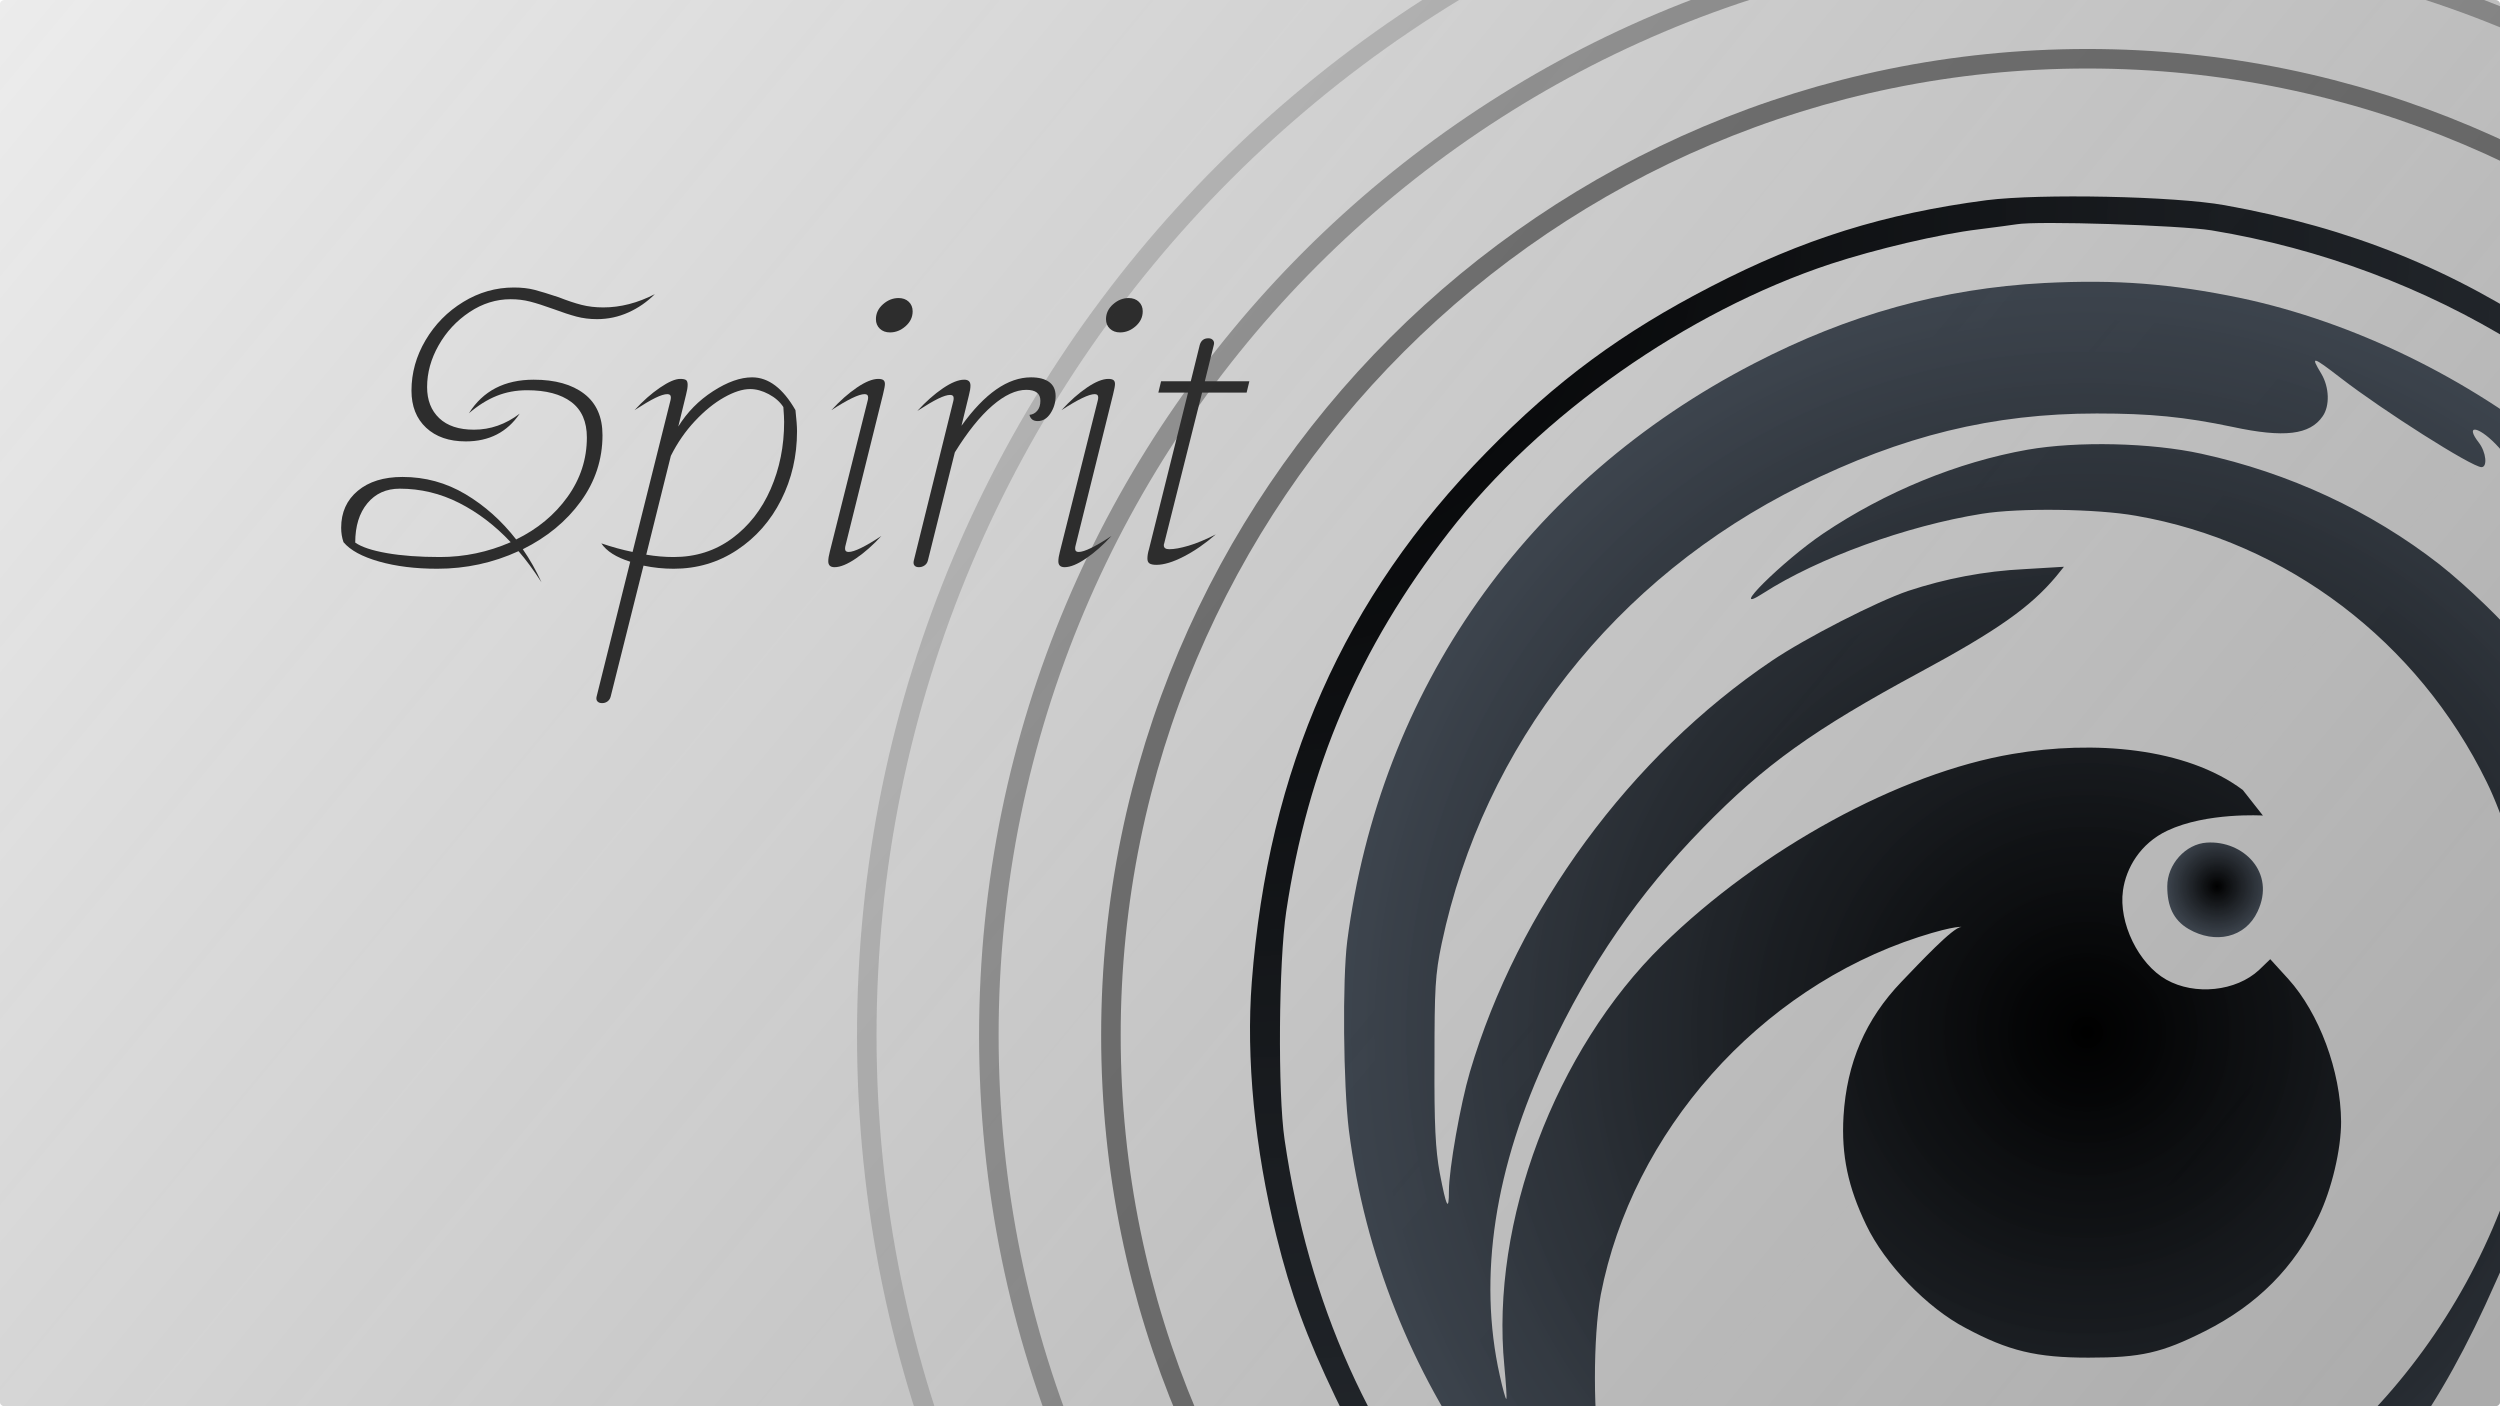 <?xml version="1.0" encoding="UTF-8" standalone="no"?>
<!DOCTYPE svg PUBLIC "-//W3C//DTD SVG 1.1//EN" "http://www.w3.org/Graphics/SVG/1.1/DTD/svg11.dtd">
<!-- Created with Vectornator (http://vectornator.io/) -->
<svg height="576.0pt" stroke-miterlimit="10" style="fill-rule:nonzero;clip-rule:evenodd;stroke-linecap:round;stroke-linejoin:round;" version="1.1" viewBox="0 0 1024 576" width="1024.0pt" xml:space="preserve" xmlns="http://www.w3.org/2000/svg" xmlns:xlink="http://www.w3.org/1999/xlink">
<defs>
<linearGradient gradientTransform="matrix(0.777 0 0 0.639 92.707 109.282)" gradientUnits="userSpaceOnUse" id="LinearGradient" x1="-120.153" x2="1180.01" y1="-171.08" y2="715.869">
<stop offset="0" stop-color="#ececec"/>
<stop offset="1" stop-color="#a3a3a3" stop-opacity="0.908"/>
</linearGradient>
<filter color-interpolation-filters="sRGB" filterUnits="userSpaceOnUse" height="245.24" id="Filter" width="447" x="102.24" y="90.26">
<feDropShadow dx="6.12323e-16" dy="10" flood-color="#000000" flood-opacity="0.5" in="SourceGraphic" result="Shadow" stdDeviation="15"/>
</filter>
<filter color-interpolation-filters="sRGB" filterUnits="userSpaceOnUse" height="773.121" id="Filter_2" width="771.965" x="469.049" y="56.592">
<feDropShadow dx="1.16889e-15" dy="19.089" flood-color="#000000" flood-opacity="0.5" in="SourceGraphic" result="Shadow" stdDeviation="17.18"/>
</filter>
<radialGradient cx="75.462" cy="76.106" gradientTransform="matrix(1.909 0 0 1.909 366.92 -64.625)" gradientUnits="userSpaceOnUse" id="RadialGradient" r="509.316">
<stop offset="0" stop-color="#000000"/>
<stop offset="1" stop-color="#2f3741" stop-opacity="0.908"/>
</radialGradient>
<radialGradient cx="255.584" cy="255.368" gradientTransform="matrix(1.909 0 0 1.909 366.92 -64.625)" gradientUnits="userSpaceOnUse" id="RadialGradient_2" r="159.401">
<stop offset="0" stop-color="#000000"/>
<stop offset="1" stop-color="#2f3741" stop-opacity="0.908"/>
</radialGradient>
<radialGradient cx="283.483" cy="224.052" gradientTransform="matrix(1.909 0 0 1.909 366.92 -64.625)" gradientUnits="userSpaceOnUse" id="RadialGradient_3" r="10.667">
<stop offset="0" stop-color="#000000"/>
<stop offset="1" stop-color="#2f3741" stop-opacity="0.908"/>
</radialGradient>
<filter color-interpolation-filters="sRGB" filterUnits="userSpaceOnUse" height="1058" id="Filter_3" width="1058" x="326.032" y="-94.936">
<feDropShadow dx="6.12323e-16" dy="10" flood-color="#000000" flood-opacity="0.5" in="SourceGraphic" result="Shadow" stdDeviation="10"/>
</filter>
<filter color-interpolation-filters="sRGB" filterUnits="userSpaceOnUse" height="958" id="Filter_4" width="958" x="376.032" y="-44.937">
<feDropShadow dx="6.12323e-16" dy="10" flood-color="#000000" flood-opacity="0.5" in="SourceGraphic" result="Shadow" stdDeviation="10"/>
</filter>
<filter color-interpolation-filters="sRGB" filterUnits="userSpaceOnUse" height="858" id="Filter_5" width="858" x="426.032" y="5.064">
<feDropShadow dx="6.12323e-16" dy="10" flood-color="#000000" flood-opacity="0.5" in="SourceGraphic" result="Shadow" stdDeviation="10"/>
</filter>
</defs>
<clipPath id="ArtboardFrame">
<rect height="576" width="1024" x="0" y="0"/>
</clipPath>
<g clip-path="url(#ArtboardFrame)" id="图层-1">
<path d="M0 1.604C0 0.718 0.873-2.24216e-14 1.951-2.24216e-14L1022.05-2.24216e-14C1023.13-2.24216e-14 1024 0.718 1024 1.604L1024 574.396C1024 575.282 1023.13 576 1022.05 576L1.951 576C0.873 576 0 575.282 0 574.396L0 1.604Z" fill="url(#LinearGradient)" fill-rule="nonzero" opacity="1" stroke="none"/>
</g>
<g clip-path="url(#ArtboardFrame)" id="图层-2">
<g fill="#2d2d2d" filter="url(#Filter)" stroke="none">
<path d="M190.78 180.8C183.953 180.8 178.54 178.933 174.54 175.2C170.54 171.467 168.54 166.4 168.54 160C168.54 152.747 170.46 145.867 174.3 139.36C178.14 132.853 183.287 127.627 189.74 123.68C196.193 119.733 203.1 117.76 210.46 117.76C213.66 117.76 216.487 118.08 218.94 118.72C221.393 119.36 224.7 120.373 228.86 121.76C232.38 123.147 235.5 124.187 238.22 124.88C240.94 125.573 243.9 125.92 247.1 125.92C254.14 125.92 261.18 124.107 268.22 120.48C265.02 123.68 261.393 126.187 257.34 128C253.287 129.813 249.02 130.72 244.54 130.72C241.553 130.72 238.753 130.373 236.14 129.68C233.527 128.987 230.353 127.947 226.62 126.56C222.78 125.173 219.607 124.16 217.1 123.52C214.593 122.88 211.953 122.56 209.18 122.56C203.207 122.56 197.58 124.32 192.3 127.84C187.02 131.36 182.807 135.893 179.66 141.44C176.513 146.987 174.94 152.693 174.94 158.56C174.94 163.893 176.593 168.133 179.9 171.28C183.207 174.427 187.953 176 194.14 176C200.86 176 207.1 173.813 212.86 169.44C207.74 177.013 200.38 180.8 190.78 180.8ZM218.62 155.52C227.367 155.52 234.247 157.44 239.26 161.28C244.273 165.12 246.78 170.773 246.78 178.24C246.78 188.16 243.82 197.2 237.9 205.36C231.98 213.52 224.06 220.053 214.14 224.96C217.02 229.12 219.58 233.653 221.82 238.56C218.513 233.44 215.367 229.173 212.38 225.76C201.927 230.56 190.833 232.96 179.1 232.96C170.14 232.96 162.193 231.973 155.26 230C148.327 228.027 143.473 225.387 140.7 222.08C140.06 220.267 139.74 218.293 139.74 216.16C139.74 209.867 142.007 204.827 146.54 201.04C151.073 197.253 157.18 195.36 164.86 195.36C174.14 195.36 182.727 197.707 190.62 202.4C198.513 207.093 205.447 213.28 211.42 220.96C220.167 216.693 227.18 210.88 232.46 203.52C237.74 196.16 240.38 188.053 240.38 179.2C240.38 172.693 238.247 167.84 233.98 164.64C229.713 161.44 223.687 159.84 215.9 159.84C211.42 159.84 207.26 160.613 203.42 162.16C199.58 163.707 195.793 166.08 192.06 169.28C197.82 160.107 206.673 155.52 218.62 155.52ZM180.22 228.16C190.247 228.16 199.9 226.133 209.18 222.08C202.78 215.253 195.74 209.893 188.06 206C180.38 202.107 172.273 200.16 163.74 200.16C158.193 200.16 153.767 202.16 150.46 206.16C147.153 210.16 145.5 215.52 145.5 222.24C148.06 224.053 152.38 225.493 158.46 226.56C164.54 227.627 171.793 228.16 180.22 228.16Z"/>
<path d="M325.82 168C326.247 171.84 326.46 174.72 326.46 176.64C326.46 186.773 324.3 196.133 319.98 204.72C315.66 213.307 309.633 220.16 301.9 225.28C294.167 230.4 285.5 232.96 275.9 232.96C271.74 232.96 267.633 232.533 263.58 231.68L250.14 285.28C249.927 286.133 249.5 286.8 248.86 287.28C248.22 287.76 247.473 288 246.62 288C245.767 288 245.127 287.76 244.7 287.28C244.273 286.8 244.167 286.133 244.38 285.28L258.14 230.08C252.38 228.267 248.433 225.76 246.3 222.56C250.673 224.053 254.94 225.227 259.1 226.08L274.62 164C274.727 163.68 274.78 163.253 274.78 162.72C274.78 161.867 274.3 161.44 273.34 161.44C272.167 161.44 270.54 161.947 268.46 162.96C266.38 163.973 263.527 165.653 259.9 168C263.313 164.267 266.78 161.2 270.3 158.8C273.82 156.4 276.593 155.2 278.62 155.2C279.793 155.2 280.593 155.36 281.02 155.68C281.447 156 281.66 156.64 281.66 157.6C281.66 158.667 281.447 160 281.02 161.6L277.82 174.72C281.447 168.853 286.193 164.027 292.06 160.24C297.927 156.453 303.26 154.56 308.06 154.56C314.78 154.56 320.7 159.04 325.82 168ZM275.9 228.16C284.967 228.16 292.94 225.627 299.82 220.56C306.7 215.493 311.98 208.747 315.66 200.32C319.34 191.893 321.18 182.72 321.18 172.8C321.18 171.52 321.073 169.493 320.86 166.72C319.473 164.587 317.473 162.827 314.86 161.44C312.247 160.053 309.713 159.36 307.26 159.36C304.167 159.36 300.593 160.507 296.54 162.8C292.487 165.093 288.513 168.32 284.62 172.48C280.727 176.64 277.447 181.387 274.78 186.72L264.7 227.2C268.54 227.84 272.273 228.16 275.9 228.16Z"/>
<path d="M364.54 136.16C362.833 136.16 361.447 135.653 360.38 134.64C359.313 133.627 358.78 132.32 358.78 130.72C358.78 128.373 359.74 126.347 361.66 124.64C363.58 122.933 365.713 122.08 368.06 122.08C369.767 122.08 371.153 122.587 372.22 123.6C373.287 124.613 373.82 125.92 373.82 127.52C373.82 129.867 372.86 131.893 370.94 133.6C369.02 135.307 366.887 136.16 364.54 136.16ZM341.82 232.32C340.113 232.32 339.26 231.52 339.26 229.92C339.26 228.853 339.473 227.52 339.9 225.92L355.42 164C355.527 163.68 355.58 163.253 355.58 162.72C355.58 161.867 355.1 161.44 354.14 161.44C351.793 161.44 347.26 163.627 340.54 168C344.06 164.16 347.553 161.067 351.02 158.72C354.487 156.373 357.393 155.2 359.74 155.2C360.7 155.2 361.393 155.36 361.82 155.68C362.247 156 362.46 156.533 362.46 157.28C362.46 158.027 362.193 159.467 361.66 161.6L346.3 223.52C346.193 223.84 346.14 224.267 346.14 224.8C346.14 225.653 346.62 226.08 347.58 226.08C349.927 226.08 354.407 223.893 361.02 219.52C357.607 223.253 354.14 226.32 350.62 228.72C347.1 231.12 344.167 232.32 341.82 232.32Z"/>
<path d="M376.38 232.32C375.527 232.32 374.913 232.08 374.54 231.6C374.167 231.12 374.087 230.453 374.3 229.6L390.46 164.32C390.567 164 390.62 163.573 390.62 163.04C390.62 162.187 390.14 161.76 389.18 161.76C388.007 161.76 386.38 162.267 384.3 163.28C382.22 164.293 379.367 165.973 375.74 168.32C379.26 164.48 382.753 161.387 386.22 159.04C389.687 156.693 392.593 155.52 394.94 155.52C396.647 155.52 397.5 156.32 397.5 157.92C397.5 158.987 397.287 160.32 396.86 161.92L393.82 174.4C403.313 161.173 412.807 154.56 422.3 154.56C425.5 154.56 427.98 155.2 429.74 156.48C431.5 157.76 432.38 159.68 432.38 162.24C432.38 164.8 431.687 167.147 430.3 169.28C428.913 171.413 427.153 172.48 425.02 172.48C423.207 172.48 422.087 171.627 421.66 169.92C422.94 169.813 424.007 169.253 424.86 168.24C425.713 167.227 426.14 165.867 426.14 164.16C426.14 161.173 424.22 159.68 420.38 159.68C416.113 159.68 411.473 161.84 406.46 166.16C401.447 170.48 396.327 176.853 391.1 185.28L380.06 229.6C379.847 230.453 379.393 231.12 378.7 231.6C378.007 232.08 377.233 232.32 376.38 232.32Z"/>
<path d="M458.78 136.16C457.073 136.16 455.687 135.653 454.62 134.64C453.553 133.627 453.02 132.32 453.02 130.72C453.02 128.373 453.98 126.347 455.9 124.64C457.82 122.933 459.953 122.08 462.3 122.08C464.007 122.08 465.393 122.587 466.46 123.6C467.527 124.613 468.06 125.92 468.06 127.52C468.06 129.867 467.1 131.893 465.18 133.6C463.26 135.307 461.127 136.16 458.78 136.16ZM436.06 232.32C434.353 232.32 433.5 231.52 433.5 229.92C433.5 228.853 433.713 227.52 434.14 225.92L449.66 164C449.767 163.68 449.82 163.253 449.82 162.72C449.82 161.867 449.34 161.44 448.38 161.44C446.033 161.44 441.5 163.627 434.78 168C438.3 164.16 441.793 161.067 445.26 158.72C448.727 156.373 451.633 155.2 453.98 155.2C454.94 155.2 455.633 155.36 456.06 155.68C456.487 156 456.7 156.533 456.7 157.28C456.7 158.027 456.433 159.467 455.9 161.6L440.54 223.52C440.433 223.84 440.38 224.267 440.38 224.8C440.38 225.653 440.86 226.08 441.82 226.08C444.167 226.08 448.647 223.893 455.26 219.52C451.847 223.253 448.38 226.32 444.86 228.72C441.34 231.12 438.407 232.32 436.06 232.32Z"/>
<path d="M476.86 222.56C476.753 222.773 476.7 223.04 476.7 223.36C476.7 224.427 477.447 224.96 478.94 224.96C480.967 224.96 483.607 224.48 486.86 223.52C490.113 222.56 493.82 221.013 497.98 218.88C493.713 222.613 489.367 225.627 484.94 227.92C480.513 230.213 476.753 231.36 473.66 231.36C472.38 231.36 471.447 231.173 470.86 230.8C470.273 230.427 469.98 229.76 469.98 228.8C469.98 227.627 470.193 226.347 470.62 224.96L486.62 160.8L474.46 160.8L475.58 156.16L487.74 156.16L491.42 141.28C491.953 139.467 493.127 138.56 494.94 138.56C495.793 138.56 496.433 138.827 496.86 139.36C497.287 139.893 497.393 140.533 497.18 141.28L493.5 156.16L511.74 156.16L510.62 160.8L492.38 160.8L476.86 222.56Z"/>
</g>
<g filter="url(#Filter_2)">
<path d="M813.816 81.988C771.764 87.483 738.444 97.924 700.96 117.295C664.416 136.117 637.411 156.037 608.928 185.162C550.485 244.649 519.45 314.851 512.732 402.226C510.314 433.137 513.941 470.643 522.809 506.225C528.72 530.129 535.035 547.302 547.126 572.58C573.325 627.396 612.959 673.556 664.013 709.138C706.468 738.813 749.999 756.398 801.053 764.503C823.758 768.075 875.349 768.762 898.458 765.877C967.65 757.085 1024.62 730.982 1080.37 682.761C1148.22 623.961 1190 539.746 1196.18 449.348C1198.03 419.785 1199.27 423.658 1196.18 395.907C1193.23 369.117 1191.75 360.599 1186.51 339.168C1180.33 314.164 1174.69 298.365 1162.33 272.812C1136.4 218.271 1097.17 172.935 1046.78 138.727C1004.46 110.151 963.082 93.391 911.222 84.049C890.531 80.339 835.716 79.24 813.816 81.988ZM905.848 94.352C995.595 109.19 1075.13 158.235 1125.11 229.537C1157.76 276.109 1178.18 330.787 1184.76 389.037C1187.05 409.92 1185.7 456.63 1182.08 478.473C1179.92 491.39 1177.14 503.963 1173.73 516.187C1155.25 582.494 1118.37 638.514 1063.58 683.173C1015.21 722.602 965.366 744.308 901.817 753.513C883.142 756.26 822.549 755.848 802.53 752.826C755.776 745.682 713.186 729.059 673.686 702.544C644.129 682.623 624.916 665.588 604.495 641.409C560.83 589.753 536.109 534.525 526.167 466.796C523.346 447.7 523.749 393.983 526.839 373.376C535.706 314.301 556.665 265.393 593.344 218.134C630.694 169.913 690.884 127.599 749.864 108.091C768.271 102.046 794.469 95.864 810.457 93.94C817.175 93.116 824.027 92.154 825.908 91.879C834.238 90.368 893.084 92.292 905.848 94.352Z" fill="url(#RadialGradient)" fill-rule="nonzero" opacity="1" stroke="none"/>
<path d="M837.328 115.921C795.678 118.12 757.119 128.835 718.426 148.893C625.319 196.977 565.264 282.291 551.829 385.465C549.813 401.539 550.216 444.265 552.5 462.949C565.533 564.887 629.35 653.636 723.128 700.346C765.852 721.777 803.068 730.158 854.794 730.295C883.411 730.432 897.921 728.921 922.642 723.563C966.306 714.084 1011.72 691.416 1048.53 661.054C1054.31 656.383 1065.73 645.53 1073.79 637.287C1130.08 579.724 1159.1 506.637 1159.1 423.246C1159.1 367.194 1145.67 315.95 1118.39 268.278C1101.46 238.604 1074.59 206.731 1048.93 185.849C1010.78 154.663 963.753 131.858 917.939 122.104C889.457 116.196 867.154 114.41 837.328 115.921ZM958.917 154.938C975.98 168.127 1012.52 191.344 1016.42 191.344C1018.97 191.344 1018.3 185.162 1015.34 181.315C1009.57 173.897 1014.81 174.309 1022.2 181.865C1029.45 189.284 1032.54 196.84 1033.48 209.341C1033.89 214.974 1035.23 230.223 1036.44 243.275C1037.65 256.326 1038.18 267.454 1037.65 267.866C1037.11 268.416 1034.83 266.355 1032.54 263.333C1026.09 255.09 1010.37 239.978 999.222 231.185C971.008 209.204 937.555 193.68 901.683 185.849C880.992 181.315 851.032 180.628 830.476 184.2C801.859 189.284 772.301 201.373 746.774 218.546C730.114 229.811 706.871 252.892 722.188 243C744.625 228.575 780.9 215.386 811.801 210.44C827.117 207.968 858.824 208.38 874.946 211.265C936.614 221.981 990.355 262.646 1018.57 320.346C1025.15 333.672 1033.48 359.363 1036.17 374.75C1043.02 413.766 1038.45 459.102 1024.08 495.646C991.43 578.625 917.939 638.936 841.358 645.393C822.28 647.041 790.976 641.409 776.063 633.715C768.808 629.869 769.48 632.067 777.272 637.425C799.44 652.811 828.729 662.153 864.601 665.588C896.712 668.473 909.744 664.077 938.092 640.722C975.576 609.948 999.222 577.389 1022.2 525.183L1027.44 513.506L1027.44 523.809C1027.57 537.548 1030.66 546.478 1037.24 551.835C1041.95 555.682 1043.56 556.094 1053.64 556.644C1063.31 557.056 1065.86 556.644 1072.04 553.621C1076.07 551.835 1081.58 548.264 1084.27 545.791C1086.95 543.455 1089.24 541.807 1089.24 542.219C1089.24 546.065 1068.28 582.609 1057.93 596.897C1025.82 641.409 977.592 678.639 930.434 695.4C866.482 718.068 786.542 711.474 728.502 678.914C718.426 673.144 710.499 667.786 693.436 655.01C686.853 650.201 693.033 665.725 701.9 676.166C707.409 682.898 706.334 683.31 697.87 677.54C679.329 665.039 663.073 634.54 655.818 598.683C652.459 582.06 652.459 547.439 655.683 530.266C668.581 463.636 720.441 405.111 785.871 383.817C801.59 378.734 804.201 379.721 803.261 379.721C800.036 379.721 786.274 394.395 778.884 402.089C764.106 417.476 756.448 435.335 755.104 457.179C754.164 473.253 756.985 486.304 764.374 501.691C772.032 517.765 789.364 535.762 805.217 544.005C822.683 553.347 834.103 556.094 855.465 556.094C876.962 556.094 885.426 554.171 903.16 545.241C924.657 534.388 939.839 519.138 949.646 498.394C955.155 486.991 958.917 470.643 958.917 459.515C958.782 438.632 949.915 415.003 937.286 400.99L929.897 392.884L925.329 397.28C915.924 406.073 898.996 407.859 887.307 401.264C875.887 394.807 867.691 377.909 869.572 364.721C870.831 355.601 876.605 345.502 887.71 340.251C903.872 332.608 926.89 334.048 926.89 334.048L918.639 323.563C895.262 306.116 857.481 303.173 824.43 308.806C778.078 316.637 721.247 347.685 680.941 387.114C637.008 430.115 610.406 500.729 616.184 559.529C616.855 566.673 617.258 572.718 616.99 572.992C616.721 573.267 615.512 568.871 614.303 563.376C605.301 522.985 612.153 478.199 634.455 430.802C651.25 394.945 671.134 366.095 697.601 339.03C722.591 313.34 743.012 298.777 786.274 275.422C818.115 258.249 831.685 248.633 842.164 236.131L845.389 232.147L829.267 233.109C812.741 233.933 797.022 236.955 781.571 242.038C768.674 246.435 739.653 261.272 725.815 270.614C667.775 309.768 621.692 372.552 602.076 439.045C598.18 452.233 593.478 478.885 593.478 487.815C593.478 496.608 592.403 494.547 589.716 480.397C587.969 470.917 587.432 460.614 587.566 434.511C587.566 404.836 587.835 399.204 590.522 386.427C607.719 305.234 661.595 236.68 737.907 198.9C779.287 178.43 816.234 169.363 858.824 169.363C880.724 169.363 894.831 170.737 914.446 174.858C935.539 179.392 946.153 178.156 951.393 170.462C954.349 166.203 954.08 158.647 950.856 153.152C946.288 145.596 946.959 145.733 958.917 154.938Z" fill="url(#RadialGradient_2)" fill-rule="nonzero" opacity="1" stroke="none"/>
<path d="M903.883 345.131C895.192 345.702 887.71 354.015 887.71 363.083C887.71 371.051 890.128 376.81 896.443 380.52C907.325 386.839 919.715 384.112 924.686 373.396C932.344 357.322 918.745 344.156 903.883 345.131Z" fill="url(#RadialGradient_3)" fill-rule="nonzero" opacity="1" stroke="none"/>
</g>
<path d="M355.032 424.064C355.032 147.921 578.889-75.936 855.032-75.936C1131.17-75.936 1355.03 147.921 1355.03 424.064C1355.03 700.206 1131.17 924.064 855.032 924.064C578.889 924.064 355.032 700.206 355.032 424.064Z" fill="none" filter="url(#Filter_3)" stroke="#303030" stroke-linecap="butt" stroke-linejoin="miter" stroke-opacity="0.2" stroke-width="8"/>
<path d="M405.032 424.064C405.032 175.535 606.503-25.936 855.032-25.936C1103.56-25.936 1305.03 175.535 1305.03 424.064C1305.03 672.592 1103.56 874.064 855.032 874.064C606.503 874.064 405.032 672.592 405.032 424.064Z" fill="none" filter="url(#Filter_4)" stroke="#303030" stroke-linecap="butt" stroke-linejoin="miter" stroke-opacity="0.4" stroke-width="8"/>
<path d="M455.032 424.064C455.032 203.15 634.118 24.064 855.032 24.064C1075.95 24.064 1255.03 203.15 1255.03 424.064C1255.03 644.977 1075.95 824.064 855.032 824.064C634.118 824.064 455.032 644.977 455.032 424.064Z" fill="none" filter="url(#Filter_5)" stroke="#303030" stroke-linecap="butt" stroke-linejoin="miter" stroke-opacity="0.6" stroke-width="8"/>
</g>
</svg>
